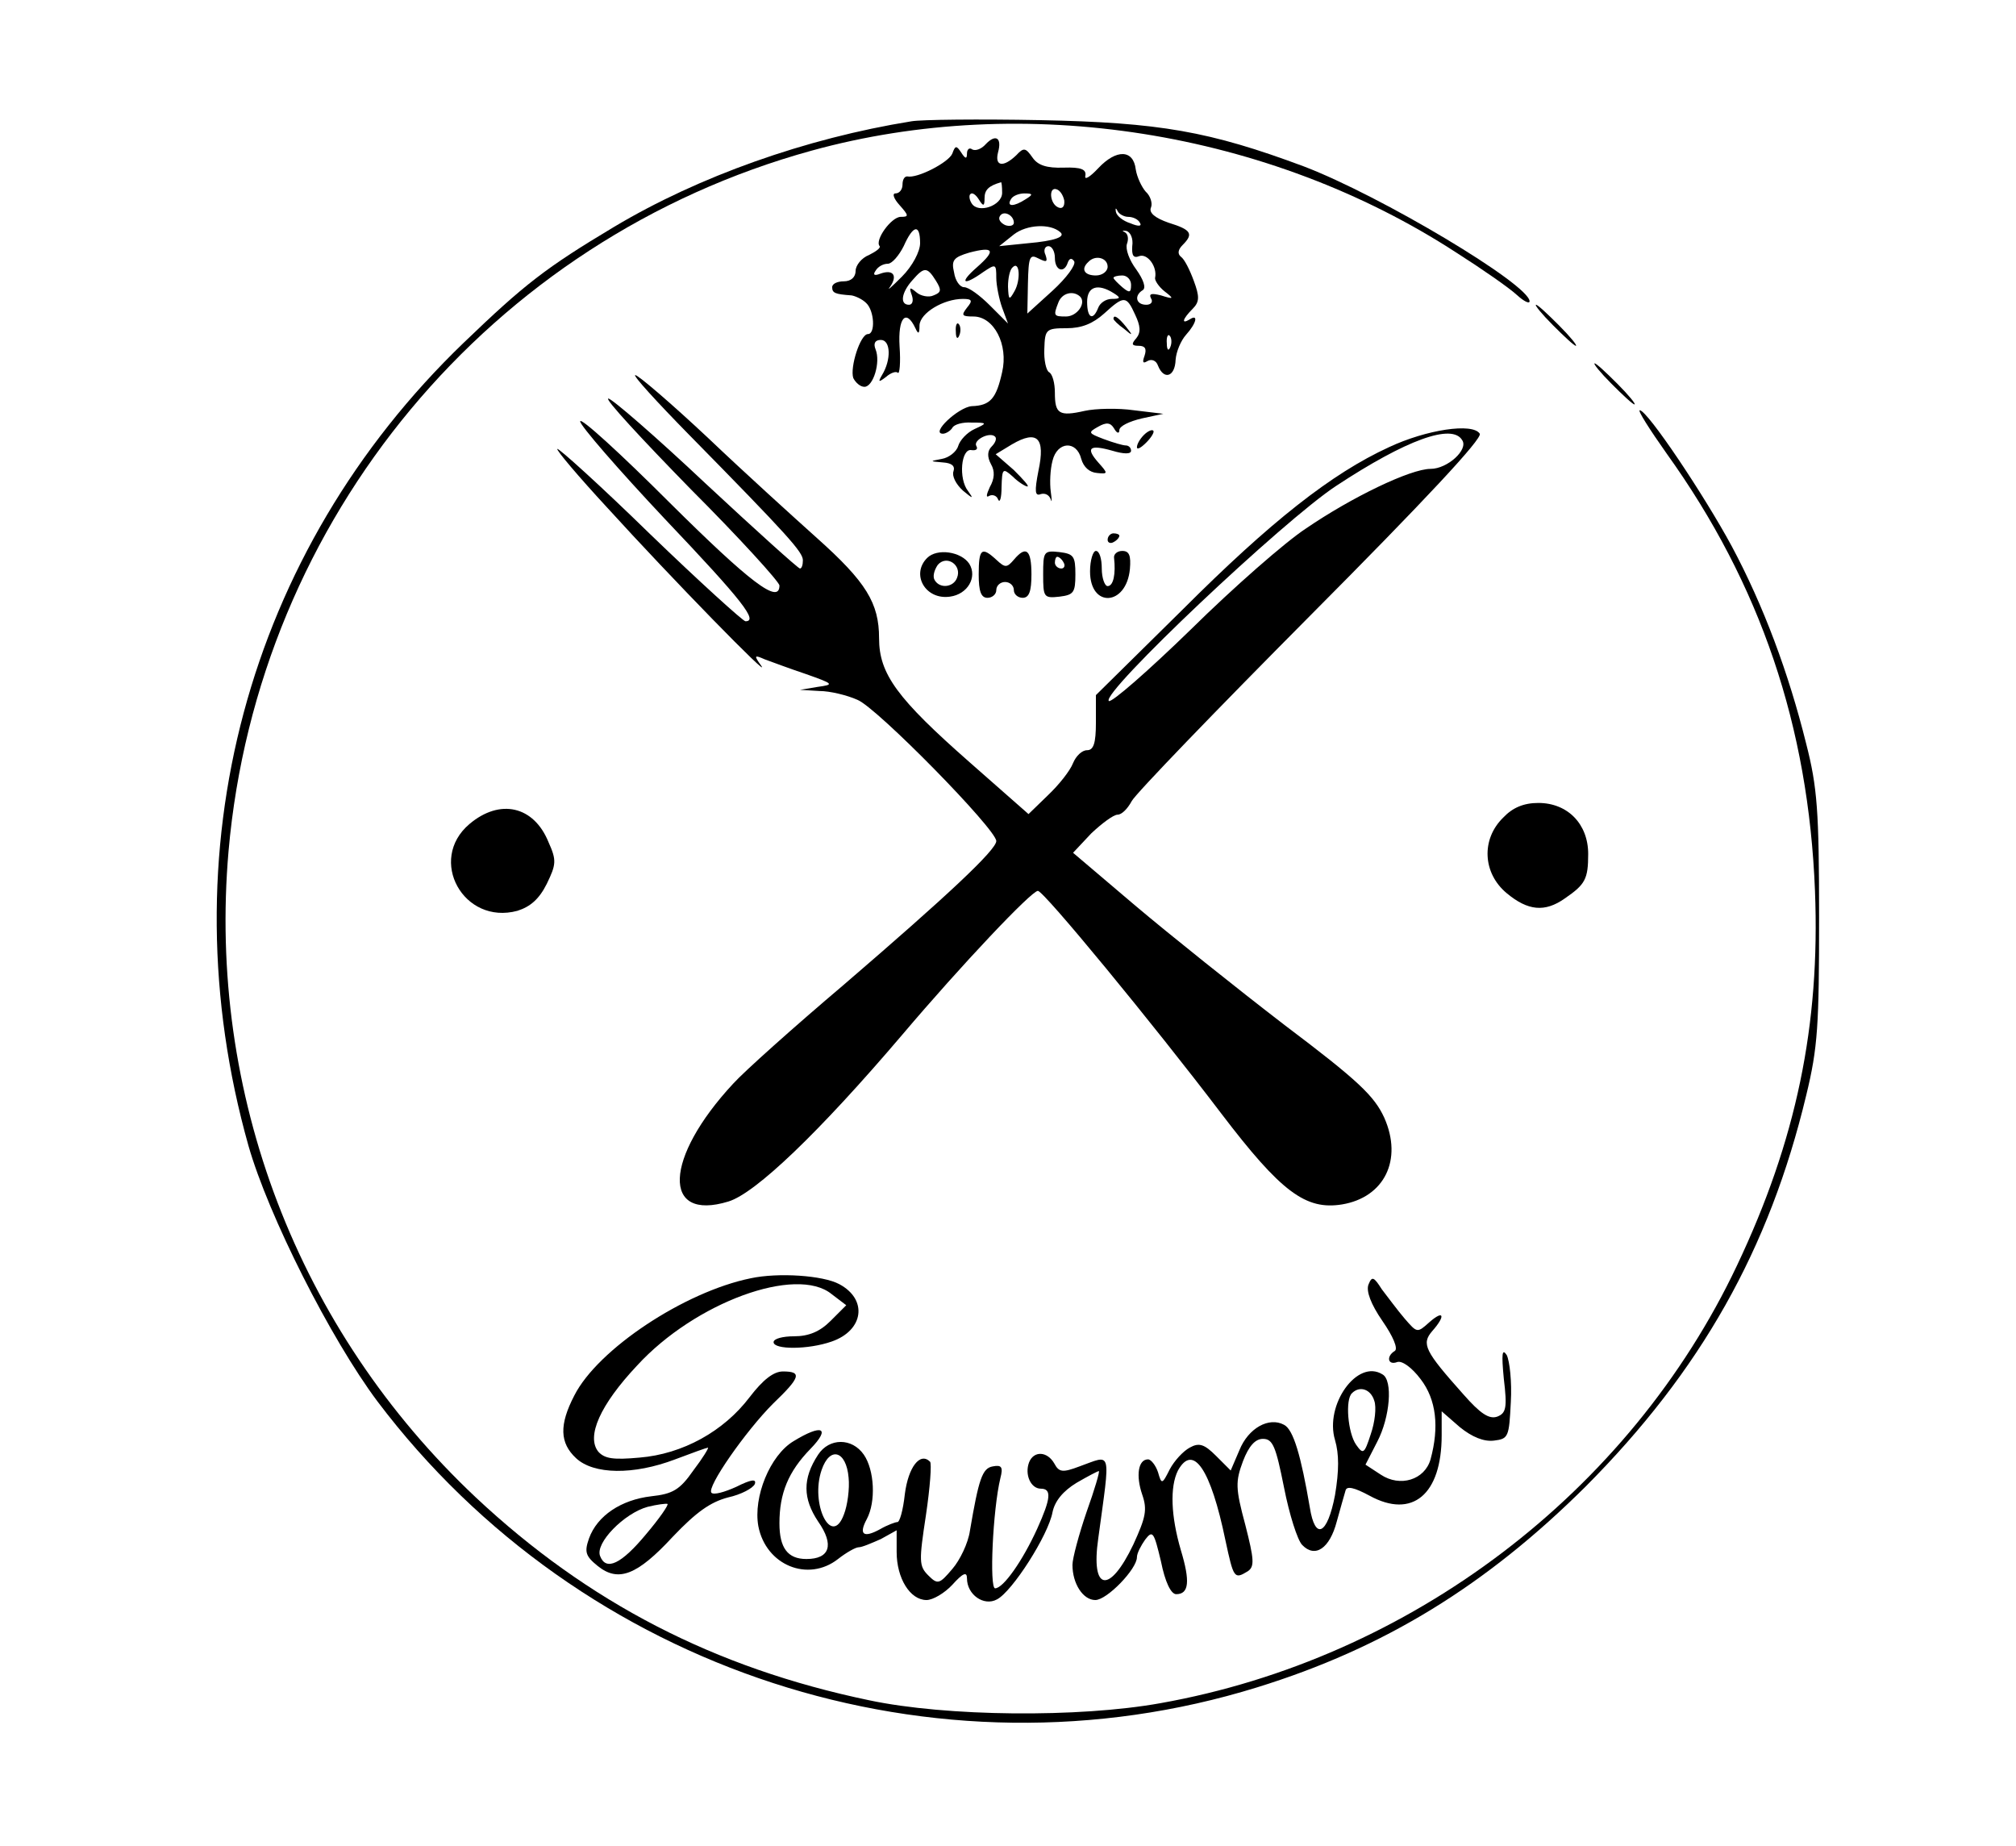 <?xml version="1.0" standalone="no"?>
<!DOCTYPE svg PUBLIC "-//W3C//DTD SVG 20010904//EN"
 "http://www.w3.org/TR/2001/REC-SVG-20010904/DTD/svg10.dtd">
<svg version="1.0" xmlns="http://www.w3.org/2000/svg"
 width="344pt" height="315pt" viewBox="0 0 344 315"
 preserveAspectRatio="xMidYMid meet">

<g transform="translate(0,315) scale(0.1,-0.1)"
fill="#000000" stroke="none">
<path d="M1555 2943 c-180 -29 -363 -94 -507 -180 -117 -70 -153 -98 -257
-198 -370 -356 -508 -870 -367 -1370 34 -119 140 -329 220 -436 348 -461 952
-658 1501 -488 217 67 391 174 561 343 196 197 313 404 376 667 20 82 22 120
22 304 0 181 -3 222 -22 296 -30 121 -73 236 -127 337 -47 87 -144 232 -157
232 -4 0 17 -33 46 -74 160 -223 242 -465 253 -746 9 -229 -32 -426 -133 -639
-183 -387 -557 -671 -984 -747 -139 -25 -365 -23 -497 5 -264 55 -480 167
-671 346 -304 286 -458 689 -422 1103 50 567 447 1044 995 1195 363 100 780
34 1100 -174 44 -28 90 -60 103 -72 12 -11 22 -16 22 -11 -1 29 -254 180 -385
230 -161 60 -246 75 -450 79 -104 2 -203 1 -220 -2z"/>
<path d="M1682 2904 c-7 -8 -17 -12 -23 -9 -5 4 -9 0 -9 -7 0 -10 -3 -9 -10 2
-8 12 -10 12 -15 -2 -6 -15 -60 -43 -77 -39 -5 0 -8 -6 -8 -14 0 -8 -5 -15
-12 -15 -6 0 -3 -9 7 -20 16 -18 16 -20 2 -20 -16 0 -45 -40 -36 -50 2 -3 -6
-9 -18 -15 -13 -5 -23 -18 -23 -27 0 -11 -8 -18 -20 -18 -11 0 -20 -4 -20 -10
0 -10 5 -12 33 -14 6 -1 18 -6 25 -13 14 -13 16 -53 3 -53 -13 0 -31 -57 -25
-75 4 -8 12 -15 19 -15 15 0 28 42 19 64 -4 10 -1 16 9 16 17 0 18 -34 2 -60
-7 -12 -6 -13 7 -3 8 7 17 10 20 7 3 -3 5 17 3 45 -3 49 11 65 27 31 5 -11 7
-10 7 5 1 21 41 45 74 45 16 0 17 -3 7 -15 -10 -13 -9 -15 11 -15 35 0 60 -48
49 -95 -10 -45 -20 -57 -52 -58 -23 -2 -71 -47 -49 -47 5 0 13 5 16 10 3 6 18
10 33 9 27 0 27 -1 5 -11 -13 -6 -25 -19 -28 -29 -3 -10 -16 -20 -28 -22 -21
-4 -21 -4 2 -6 15 -1 21 -6 18 -15 -3 -8 4 -22 16 -33 17 -14 19 -15 9 -1 -17
21 -12 74 6 70 8 -1 11 2 8 7 -6 10 23 25 32 16 3 -3 1 -10 -6 -17 -7 -7 -8
-17 -1 -30 7 -12 6 -25 -2 -39 -6 -13 -7 -19 -1 -15 6 3 13 0 15 -6 3 -7 6 2
6 21 1 32 2 33 19 18 10 -10 22 -17 25 -17 4 0 -7 12 -23 28 l-31 27 28 17
c43 25 57 11 45 -45 -7 -36 -6 -44 4 -40 7 2 14 -1 17 -9 2 -7 2 -1 0 13 -2
15 -1 38 3 53 8 33 41 35 49 3 4 -14 14 -23 27 -24 19 -2 19 -1 2 18 -22 25
-15 31 24 20 20 -6 32 -6 32 0 0 5 -4 9 -9 9 -5 0 -22 5 -38 11 -26 10 -27 11
-9 21 14 8 21 7 27 -3 5 -9 9 -9 9 -3 0 7 17 15 38 20 l37 8 -50 6 c-27 4 -66
3 -84 -1 -44 -10 -51 -5 -51 31 0 16 -4 32 -10 35 -5 3 -9 21 -8 40 1 33 3 35
38 35 26 0 45 8 64 25 34 31 38 31 53 -2 9 -19 10 -30 2 -40 -9 -10 -8 -13 4
-13 11 0 14 -5 10 -17 -4 -11 -3 -14 5 -9 7 4 15 1 18 -8 10 -25 29 -19 30 10
1 14 9 33 18 43 18 20 21 36 6 26 -15 -9 -12 1 5 18 12 12 12 21 2 48 -7 19
-16 37 -22 41 -6 5 -5 12 3 20 19 19 15 26 -24 38 -23 8 -34 17 -30 26 3 7 -1
20 -9 27 -7 8 -15 25 -17 38 -4 34 -33 35 -64 2 -14 -15 -24 -21 -22 -13 2 11
-7 15 -37 14 -29 -1 -44 4 -53 17 -12 17 -15 18 -28 4 -22 -21 -37 -19 -31 5
7 25 -4 32 -21 14z m28 -83 c0 -22 -41 -36 -52 -18 -4 6 -5 14 -2 16 3 3 9 -1
14 -9 8 -13 10 -12 10 2 0 14 7 21 28 27 1 1 2 -7 2 -18z m106 -13 c1 -10 -3
-15 -10 -12 -15 6 -17 36 -3 31 6 -2 11 -10 13 -19z m-66 2 c-20 -13 -33 -13
-25 0 3 6 14 10 23 10 15 0 15 -2 2 -10z m175 -30 c8 0 17 -4 20 -10 4 -6 -2
-7 -16 -1 -13 4 -24 13 -25 20 -1 6 0 7 3 1 2 -5 11 -10 18 -10z m-195 -10 c0
-5 -7 -7 -15 -4 -8 4 -12 10 -9 15 6 11 24 2 24 -11z m79 -16 c10 -8 -9 -15
-55 -19 l-49 -5 25 20 c22 17 62 19 79 4z m-239 -19 c0 -14 -13 -39 -31 -57
-18 -18 -27 -26 -20 -17 13 19 5 30 -17 22 -10 -4 -13 -2 -8 5 4 7 13 12 21
12 7 0 19 14 27 30 16 36 28 39 28 5z m362 -5 c-1 -16 2 -21 12 -17 14 5 31
-18 27 -37 -1 -4 6 -15 16 -23 17 -13 16 -14 -6 -7 -16 4 -21 3 -17 -5 4 -6 0
-11 -8 -11 -18 0 -21 16 -6 25 6 4 1 18 -11 35 -12 16 -19 35 -16 44 3 8 2 17
-4 20 -5 2 -4 3 3 2 7 -2 12 -13 10 -26z m-265 -36 c-31 -27 -24 -33 11 -8 21
14 22 14 22 -10 0 -13 5 -37 10 -51 l10 -27 -31 31 c-17 17 -36 31 -44 31 -7
0 -15 11 -17 25 -5 21 -1 26 26 34 42 11 46 4 13 -25z m133 16 c0 -22 16 -27
22 -8 3 8 7 8 11 2 3 -6 -13 -28 -37 -50 l-43 -39 1 51 c1 46 3 51 18 43 14
-7 16 -6 12 6 -4 8 -1 15 5 15 6 0 11 -9 11 -20z m90 -15 c0 -8 -9 -15 -20
-15 -20 0 -26 11 -13 23 12 13 33 7 33 -8z m-159 -42 c-9 -16 -10 -15 -11 8 0
14 3 29 8 33 12 12 14 -22 3 -41z m-134 18 c10 -16 9 -20 -4 -25 -8 -4 -22 -1
-29 5 -12 10 -13 9 -8 -5 3 -9 1 -16 -5 -16 -16 0 -13 21 6 42 20 23 25 23 40
-1z m333 -7 c0 -14 -3 -14 -15 -4 -8 7 -15 14 -15 16 0 2 7 4 15 4 8 0 15 -7
15 -16z m-30 -14 c13 -8 12 -10 -3 -10 -10 0 -20 -7 -23 -15 -9 -23 -19 -18
-19 10 0 26 18 32 45 15z m-57 -6 c11 -11 -5 -34 -24 -34 -21 0 -22 1 -13 24
6 16 25 21 37 10z m154 -86 c-3 -8 -6 -5 -6 6 -1 11 2 17 5 13 3 -3 4 -12 1
-19z"/>
<path d="M2650 2595 c19 -19 36 -35 39 -35 3 0 -10 16 -29 35 -19 19 -36 35
-39 35 -3 0 10 -16 29 -35z"/>
<path d="M1900 2606 c0 -2 8 -10 18 -17 15 -13 16 -12 3 4 -13 16 -21 21 -21
13z"/>
<path d="M1631 2584 c0 -11 3 -14 6 -6 3 7 2 16 -1 19 -3 4 -6 -2 -5 -13z"/>
<path d="M2750 2495 c19 -19 36 -35 39 -35 3 0 -10 16 -29 35 -19 19 -36 35
-39 35 -3 0 10 -16 29 -35z"/>
<path d="M1176 2408 c170 -173 194 -200 194 -214 0 -8 -2 -14 -5 -14 -3 0 -75
65 -161 145 -85 80 -160 145 -166 145 -7 0 57 -69 140 -154 84 -84 152 -159
152 -165 0 -33 -50 5 -187 141 -84 84 -153 147 -153 139 0 -7 65 -82 145 -167
133 -140 159 -174 137 -174 -4 0 -78 67 -163 149 -84 82 -156 147 -158 145 -2
-2 36 -47 85 -100 111 -122 281 -296 263 -270 -13 18 -12 19 6 11 11 -4 43
-16 70 -25 48 -17 49 -18 20 -22 l-30 -5 33 -2 c18 0 47 -7 65 -15 33 -13 237
-221 237 -241 0 -15 -82 -92 -260 -245 -85 -72 -170 -148 -189 -169 -118 -127
-122 -236 -8 -201 46 14 154 117 297 285 100 118 220 245 231 245 10 0 196
-226 313 -380 102 -134 144 -165 206 -155 72 12 104 76 72 148 -17 37 -44 63
-170 158 -82 63 -197 155 -255 204 l-106 90 31 33 c18 17 38 32 45 32 7 0 17
10 24 23 6 12 144 155 306 318 194 195 293 301 288 309 -12 19 -91 7 -155 -23
-98 -45 -202 -127 -352 -277 l-148 -146 0 -47 c0 -35 -4 -47 -15 -47 -9 0 -19
-10 -24 -22 -5 -13 -24 -37 -43 -55 l-33 -32 -100 88 c-124 109 -155 151 -155
212 0 60 -22 96 -106 171 -39 35 -123 111 -186 171 -63 59 -119 107 -124 107
-5 0 37 -46 92 -102z m1319 -9 c11 -16 -25 -49 -54 -49 -34 0 -134 -48 -213
-102 -35 -23 -123 -100 -196 -172 -73 -71 -136 -126 -140 -122 -13 14 298 308
388 367 120 79 198 107 215 78z"/>
<path d="M1952 2408 c-7 -7 -12 -16 -12 -21 0 -5 7 -1 16 8 9 9 14 18 12 20
-2 3 -10 -1 -16 -7z"/>
<path d="M1890 2229 c0 -5 5 -7 10 -4 6 3 10 8 10 11 0 2 -4 4 -10 4 -5 0 -10
-5 -10 -11z"/>
<path d="M1582 2198 c-28 -28 -3 -72 39 -66 30 4 47 33 33 56 -14 21 -55 27
-72 10z m51 -34 c-6 -16 -29 -19 -38 -4 -4 6 -1 17 5 26 15 18 42 0 33 -22z"/>
<path d="M1670 2170 c0 -29 4 -40 15 -40 8 0 15 6 15 13 0 8 7 14 15 14 8 0
15 -6 15 -14 0 -7 7 -13 15 -13 11 0 15 11 15 40 0 42 -9 50 -30 25 -12 -14
-15 -14 -30 0 -25 23 -30 19 -30 -25z"/>
<path d="M1780 2170 c0 -39 1 -41 28 -38 24 3 27 7 27 38 0 31 -3 35 -27 38
-27 3 -28 1 -28 -38z m35 20 c3 -5 1 -10 -4 -10 -6 0 -11 5 -11 10 0 6 2 10 4
10 3 0 8 -4 11 -10z"/>
<path d="M1860 2175 c0 -63 62 -59 68 4 2 23 -1 31 -13 31 -9 0 -15 -6 -14
-12 3 -27 -1 -48 -11 -48 -5 0 -10 14 -10 30 0 17 -4 30 -10 30 -5 0 -10 -16
-10 -35z"/>
<path d="M2565 1755 c-38 -37 -35 -95 6 -129 36 -30 65 -33 99 -9 35 24 40 33
40 76 0 51 -35 87 -85 87 -25 0 -44 -8 -60 -25z"/>
<path d="M801 1744 c-72 -61 -10 -173 82 -148 22 7 37 20 50 46 16 33 17 40 3
71 -25 62 -83 75 -135 31z"/>
<path d="M1281 969 c-113 -23 -261 -121 -301 -200 -26 -50 -25 -81 3 -107 30
-28 98 -29 169 -2 29 11 54 20 56 20 2 0 -9 -18 -25 -39 -23 -33 -35 -40 -72
-44 -51 -6 -92 -33 -106 -72 -8 -23 -6 -30 15 -47 35 -28 67 -16 128 50 40 42
64 59 94 67 23 5 43 16 46 23 3 9 -6 8 -32 -5 -20 -9 -38 -14 -42 -10 -9 9 59
106 105 152 47 45 50 55 17 55 -16 0 -34 -14 -57 -44 -44 -58 -114 -97 -188
-103 -44 -4 -59 -2 -70 10 -21 26 3 80 66 147 99 108 272 171 332 122 l25 -19
-27 -27 c-18 -18 -37 -26 -62 -26 -19 0 -35 -4 -35 -10 0 -13 59 -13 99 1 55
19 62 72 13 98 -28 15 -104 20 -151 10z m-178 -436 c-43 -52 -69 -64 -79 -38
-9 22 41 73 81 84 16 4 32 6 34 5 2 -2 -14 -25 -36 -51z"/>
<path d="M2335 958 c-4 -11 4 -33 24 -62 18 -26 27 -47 21 -51 -15 -9 -12 -25
4 -19 8 3 25 -9 40 -29 27 -35 32 -82 17 -137 -10 -35 -52 -48 -85 -26 l-26
17 20 39 c22 42 27 105 9 115 -43 27 -99 -52 -81 -112 7 -24 7 -52 0 -94 -13
-68 -34 -78 -43 -21 -15 88 -28 133 -44 141 -26 14 -61 -6 -76 -43 l-15 -35
-25 25 c-20 20 -29 23 -45 14 -11 -6 -26 -22 -34 -37 -13 -26 -14 -26 -20 -5
-4 12 -12 22 -17 22 -17 0 -21 -28 -10 -60 9 -26 6 -39 -15 -85 -41 -86 -73
-80 -60 10 21 155 24 143 -32 123 -29 -11 -35 -10 -43 5 -12 21 -35 22 -43 2
-8 -21 3 -45 20 -45 19 0 17 -17 -6 -68 -25 -55 -58 -102 -72 -102 -10 0 -4
134 9 188 5 19 2 23 -13 20 -18 -3 -24 -22 -39 -110 -3 -21 -17 -50 -30 -65
-22 -26 -25 -27 -41 -11 -16 16 -16 24 -4 103 7 47 10 88 7 91 -17 17 -37 -9
-43 -55 -3 -28 -9 -49 -13 -48 -3 0 -17 -5 -29 -12 -29 -16 -37 -9 -23 17 16
30 13 84 -5 110 -20 29 -59 29 -78 0 -27 -41 -26 -75 0 -114 28 -40 20 -64
-20 -64 -32 0 -46 19 -46 61 0 51 15 88 53 127 35 36 20 43 -29 13 -40 -24
-69 -95 -60 -145 13 -67 85 -96 136 -56 14 11 30 20 35 20 6 0 22 7 38 14 l27
15 0 -37 c0 -45 23 -82 51 -82 11 0 31 12 44 26 18 20 25 23 25 11 0 -28 29
-48 51 -36 26 13 88 110 95 149 4 19 18 36 41 50 19 11 36 20 38 20 2 0 -7
-31 -21 -70 -13 -38 -24 -79 -24 -90 0 -32 18 -60 39 -60 20 0 71 53 71 73 0
7 7 20 14 30 13 17 15 13 27 -37 7 -35 17 -56 26 -56 22 0 24 22 8 75 -17 58
-19 108 -5 136 26 47 56 2 81 -119 14 -65 15 -67 38 -53 12 8 11 20 -4 79 -17
63 -17 74 -4 109 10 26 21 38 34 38 17 0 22 -13 36 -83 9 -46 23 -90 31 -98
22 -23 47 -6 59 40 6 22 13 46 15 53 2 8 15 5 41 -9 73 -40 123 2 123 103 l0
41 31 -27 c21 -17 41 -25 58 -23 25 3 26 6 29 66 2 34 -2 70 -7 80 -8 12 -9 2
-5 -40 6 -50 4 -59 -11 -65 -14 -5 -29 5 -58 38 -66 74 -72 86 -53 108 23 26
20 37 -5 15 -21 -19 -21 -18 -42 6 -12 14 -29 37 -39 50 -14 22 -17 23 -23 8z
m10 -198 c4 -11 1 -37 -6 -57 -11 -34 -13 -35 -25 -18 -14 20 -19 77 -7 88 13
13 32 7 38 -13z m-897 -131 c2 -19 -2 -48 -8 -63 -21 -57 -58 18 -38 76 14 41
42 33 46 -13z"/>
</g>
</svg>
